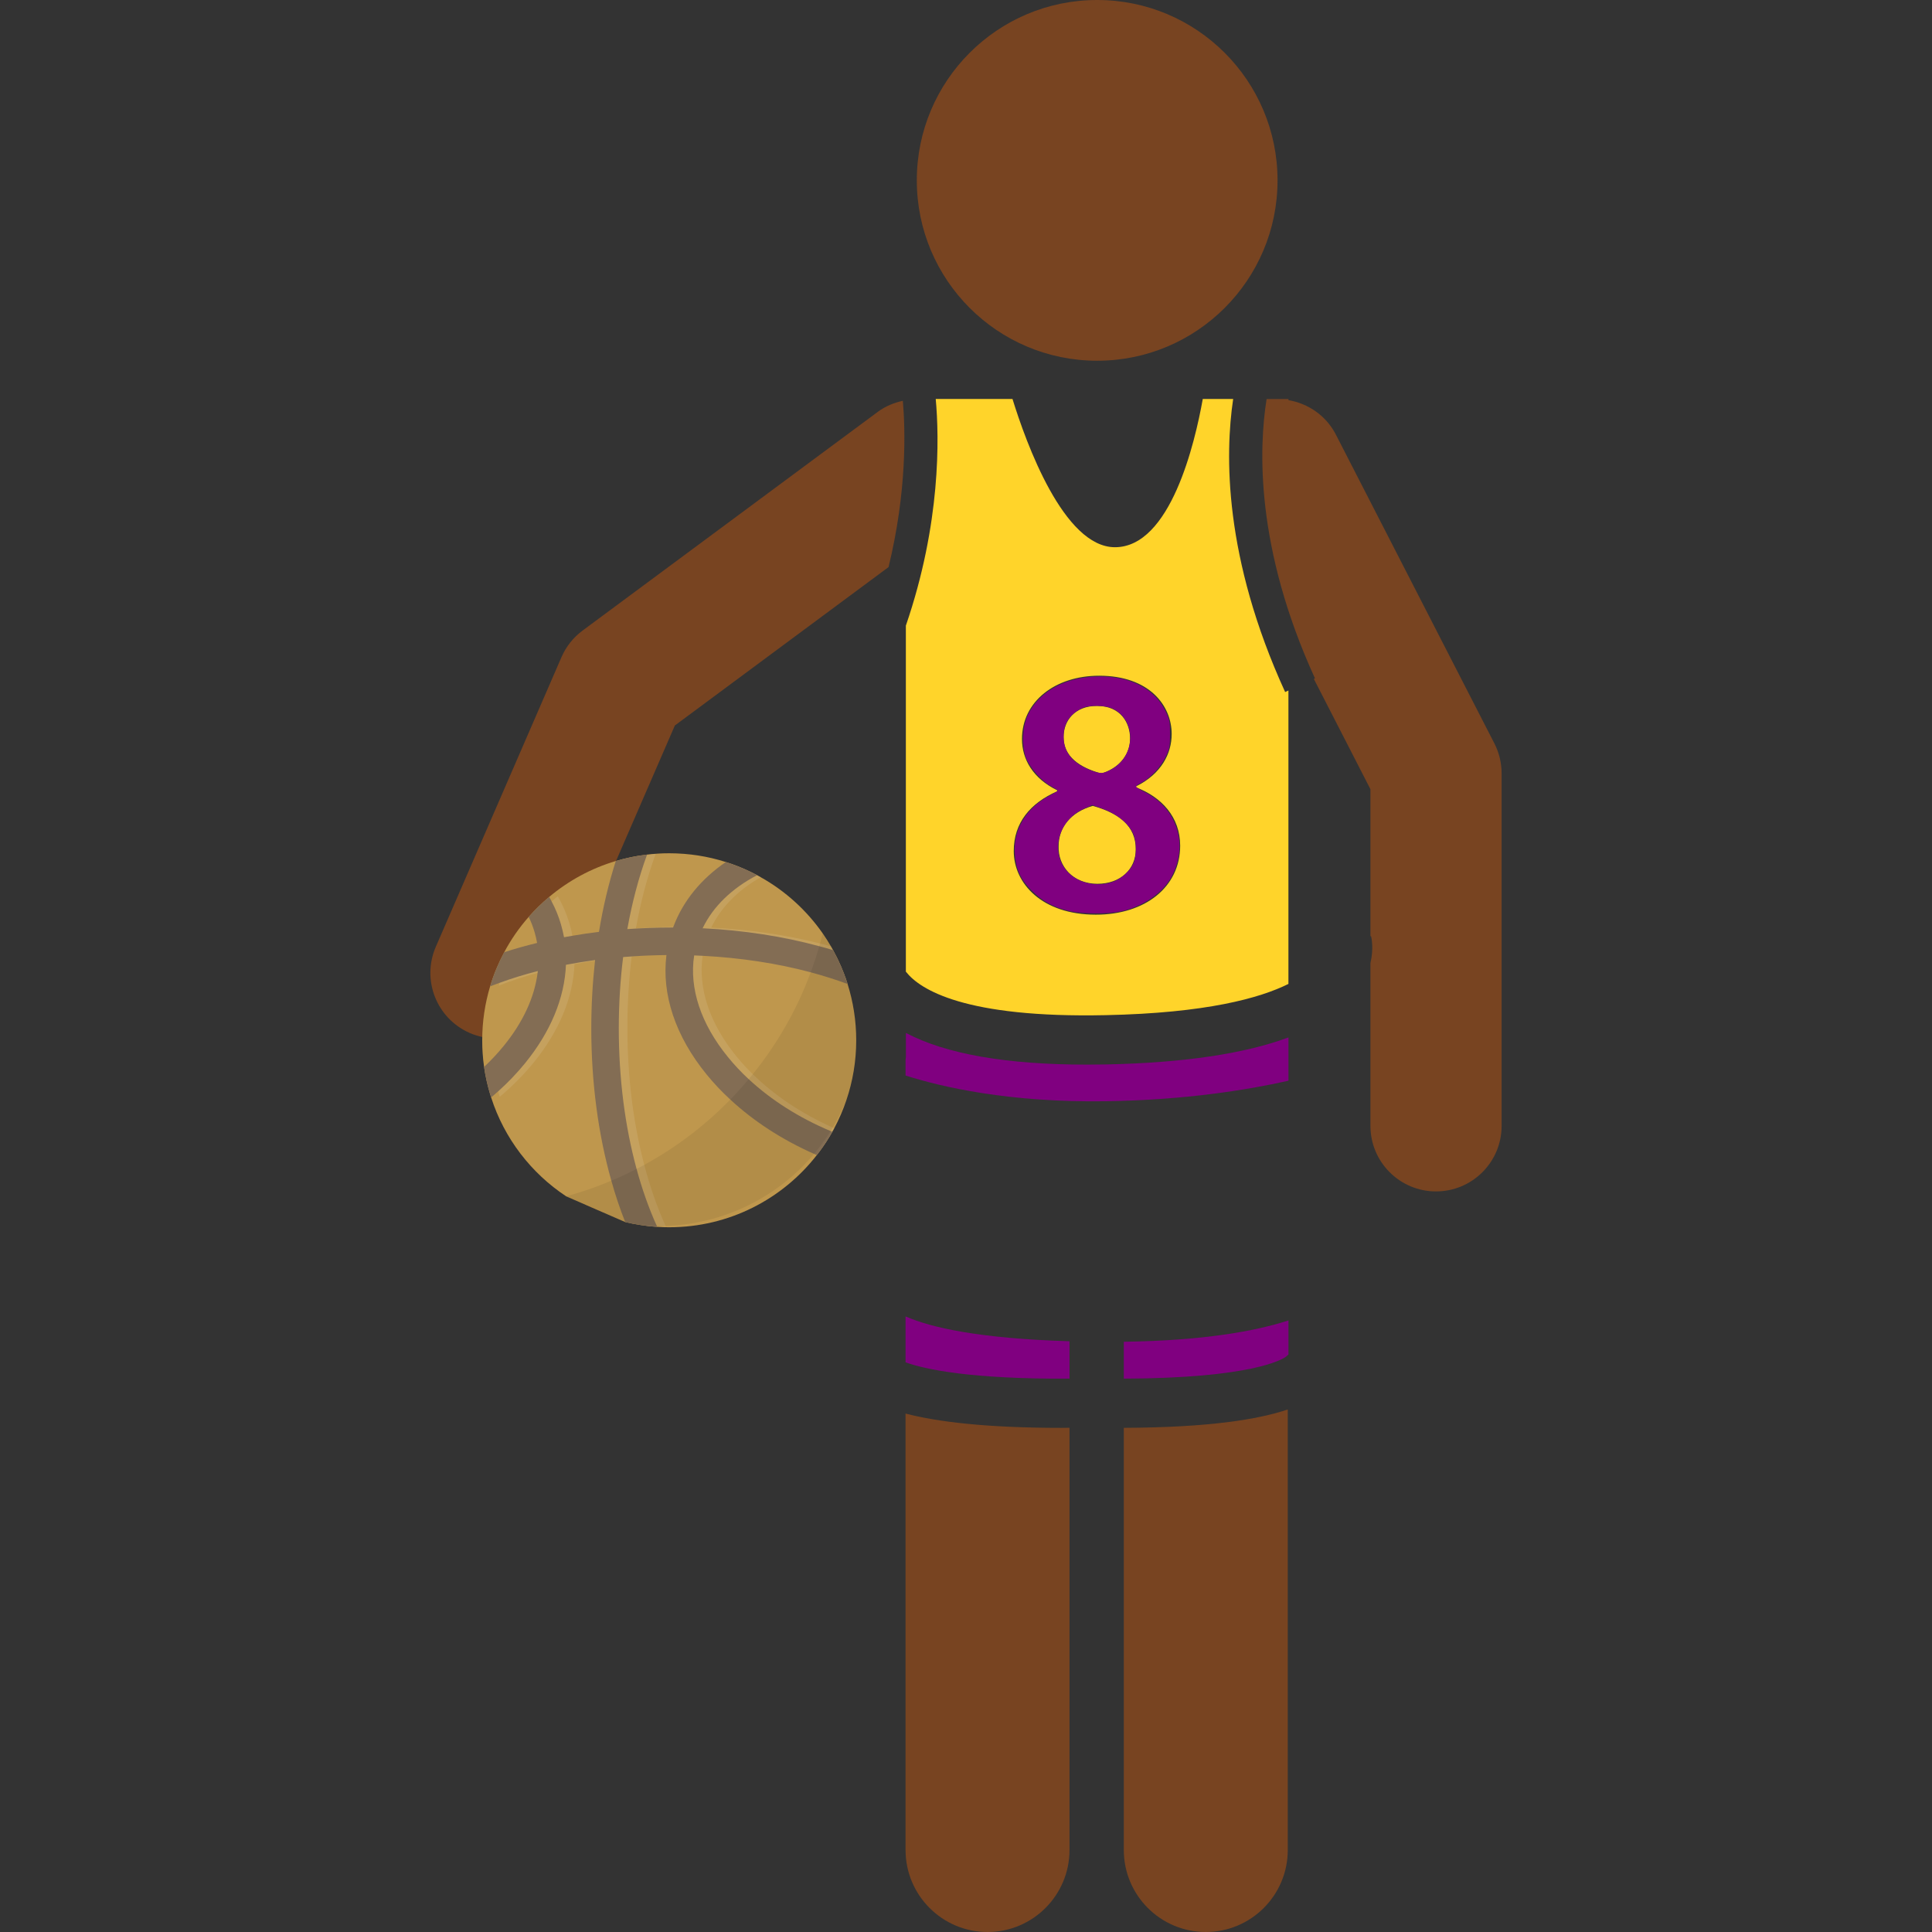 <?xml version="1.0" encoding="UTF-8" standalone="no"?>
<!-- Generator: Adobe Illustrator 16.0.0, SVG Export Plug-In . SVG Version: 6.00 Build 0)  -->

<svg
   xmlns:dc="http://purl.org/dc/elements/1.1/"
   xmlns:cc="http://creativecommons.org/ns#"
   xmlns:rdf="http://www.w3.org/1999/02/22-rdf-syntax-ns#"
   xmlns:svg="http://www.w3.org/2000/svg"
   xmlns="http://www.w3.org/2000/svg"
   xmlns:sodipodi="http://sodipodi.sourceforge.net/DTD/sodipodi-0.dtd"
   xmlns:inkscape="http://www.inkscape.org/namespaces/inkscape"
   version="1.1"
   id="Capa_1"
   x="0px"
   y="0px"
   width="563.366px"
   height="563.365px"
   viewBox="0 0 563.366 563.365"
   style="enable-background:new 0 0 563.366 563.365;"
   xml:space="preserve"
   sodipodi:docname="basketball-player-with-the-ball-svgrepo-com.svg"
   inkscape:version="0.92.3 (2405546, 2018-03-11)"><rect x="0" y="0" width="563.366" height="563.365" fill="#333333" stroke="none"/><defs
   id="defs61">
	

		
		
		
		
		
		
		
		
		
		
		
	</defs><sodipodi:namedview
   pagecolor="#ffffff"
   bordercolor="#666666"
   borderopacity="1"
   objecttolerance="10"
   gridtolerance="10"
   guidetolerance="10"
   inkscape:pageopacity="0"
   inkscape:pageshadow="2"
   inkscape:window-width="1920"
   inkscape:window-height="1009"
   id="namedview59"
   showgrid="false"
   inkscape:zoom="0.37276011"
   inkscape:cx="585.77086"
   inkscape:cy="311.97315"
   inkscape:window-x="-8"
   inkscape:window-y="-8"
   inkscape:window-maximized="1"
   inkscape:current-layer="Capa_1" />

<g
   id="g28">
</g>
<g
   id="g30">
</g>
<g
   id="g32">
</g>
<g
   id="g34">
</g>
<g
   id="g36">
</g>
<g
   id="g38">
</g>
<g
   id="g40">
</g>
<g
   id="g42">
</g>
<g
   id="g44">
</g>
<g
   id="g46">
</g>
<g
   id="g48">
</g>
<g
   id="g50">
</g>
<g
   id="g52">
</g>
<g
   id="g54">
</g>
<g
   id="g56">
</g>
<g
   id="g950"><circle
     style="fill:#784421"
     id="circle2"
     r="52.594"
     cy="52.594"
     cx="319.933" /><path
     style="fill:#800080"
     inkscape:connector-curvature="0"
     id="path4"
     d="m 264.155,308.189 c -0.01,0.315 -0.096,0.641 -0.096,0.985 v 4.446 c 10.423,3.318 30.16,7.938 58.561,7.497 22.931,-0.354 41.014,-3.271 53.091,-5.977 v -12.63 c -12.813,4.753 -30.485,7.392 -52.938,7.87 -1.998,0.028 -3.949,0.057 -5.861,0.057 -23.467,0 -41.09,-3.088 -52.756,-9.237 v 6.989 z" /><path
     style="fill:#800080"
     inkscape:connector-curvature="0"
     id="path6"
     d="m 264.06,397.255 c 5.651,2.027 18.934,4.925 47.803,4.753 v -10.901 c -26.125,-0.794 -40.22,-3.921 -47.803,-7.239 z" /><path
     style="fill:#800080"
     inkscape:connector-curvature="0"
     id="path8"
     d="m 375.711,385.034 c -9.734,3.155 -24.824,5.891 -48.014,6.216 v 10.758 c 37.074,-0.125 46.092,-5.527 47.287,-6.397 0.21,-0.249 0.487,-0.401 0.727,-0.612 z" /><path
     style="fill:#784421"
     inkscape:connector-curvature="0"
     id="path10"
     d="m 369.342,116.347 c -2.266,14.143 -3.365,43.271 14.105,81.473 l -0.335,0.153 16.505,32.158 v 42.897 l 0.182,-0.038 c 0.124,0.507 0.812,3.605 -0.182,7.832 V 328.3 c 0,10.557 8.568,19.115 19.125,19.115 10.557,0 19.125,-8.567 19.125,-19.115 V 225.522 c 0,-3.031 -0.727,-6.043 -2.113,-8.75 l -46.216,-90.041 c -2.859,-5.556 -8.09,-9.075 -13.827,-10.05 v -0.325 h -6.369 z" /><path
     style="fill:#784421"
     inkscape:connector-curvature="0"
     id="path12"
     d="m 327.698,539.449 c 0,13.206 10.71,23.916 23.906,23.916 13.206,0 23.906,-10.71 23.906,-23.916 V 410.996 c -8.539,2.907 -23.122,5.269 -47.812,5.355 z" /><path
     style="fill:#784421"
     inkscape:connector-curvature="0"
     id="path14"
     d="m 264.06,539.449 c 0,13.206 10.701,23.916 23.897,23.916 13.205,0 23.906,-10.71 23.906,-23.916 V 416.332 c -0.756,0.01 -1.578,0.028 -2.324,0.028 -22.176,0 -36.375,-1.797 -45.488,-4.169 v 127.258 z" /><path
     style="fill:#784421"
     inkscape:connector-curvature="0"
     id="path16"
     d="m 259.097,165.364 c 5.393,-22.127 4.906,-40.048 4.169,-48.491 -2.563,0.564 -5.059,1.559 -7.306,3.222 l -86.062,63.763 c -2.697,1.989 -4.82,4.666 -6.159,7.736 l -36.653,84.475 c -4.208,9.696 0.229,20.941 9.926,25.159 1.205,0.525 2.429,0.898 3.672,1.166 0,0.144 -0.019,0.277 -0.019,0.411 0,29.883 24.136,53.942 53.78,53.942 29.825,0 54.114,-24.06 54.114,-53.942 0,-29.672 -24.289,-53.865 -54.114,-53.865 -5.145,0 -10.098,0.774 -14.812,2.132 l 17.155,-39.521 z" /><path
     style="fill:#ffd42a"
     inkscape:connector-curvature="0"
     id="path18"
     d="m 319.981,257.709 c 6.751,0 11.207,-4.246 11.207,-10.06 0,-6.847 -4.981,-10.576 -12.546,-12.651 -6.32,1.769 -9.954,6.215 -9.954,11.714 -0.211,5.814 4.141,10.997 11.293,10.997 z" /><path
     style="fill:#ffd42a"
     inkscape:connector-curvature="0"
     id="path20"
     d="m 321.128,225.541 c 4.667,-1.339 8.396,-5.059 8.396,-10.155 0,-4.667 -2.802,-9.543 -9.64,-9.543 -6.426,0 -9.754,4.255 -9.754,9.132 10e-4,5.507 4.573,8.826 10.998,10.566 z" /><path
     style="fill:#ffd42a"
     inkscape:connector-curvature="0"
     id="path22"
     d="m 264.155,283.317 c 0.029,0.048 0.048,0.096 0.086,0.125 4.036,5.077 17.012,13.464 58.226,12.574 29.214,-0.612 44.857,-4.943 53.234,-9.104 v -85.556 l -0.956,0.44 c -17.968,-39.273 -17.547,-69.395 -15.156,-85.451 h -8.864 c -2.286,12.805 -9.41,43.223 -25.608,43.223 -14.947,0 -25.915,-30.418 -29.874,-43.223 h -22.385 c 1.033,11.312 1.53,36.261 -8.711,66.087 v 100.884 h 0.008 z M 298.006,215.5 c 0,-10.997 9.744,-18.465 22.501,-18.465 14.621,0 21.152,8.711 21.152,17.002 0,5.718 -3.013,11.618 -10.376,15.262 v 0.296 c 7.363,2.802 12.853,8.606 12.853,17.012 0,12.02 -10.155,20.11 -24.576,20.11 -15.759,0 -23.954,-9.132 -23.954,-18.561 0,-8.291 4.877,-14 12.651,-17.413 v -0.315 c -7.038,-3.424 -10.251,-9.018 -10.251,-14.928 z" /><path
     inkscape:connector-curvature="0"
     id="path893"
     d="m 311.569,265.598 c -4.571,-1.124 -7.613,-2.8 -10.74,-5.918 -3.27,-3.26 -4.593,-6.173 -4.918,-10.825 -0.484,-6.92 3.385,-13.323 10.202,-16.885 1.292,-0.675 2.349,-1.322 2.349,-1.439 5.5e-4,-0.116 -0.861,-0.669 -1.915,-1.228 -2.784,-1.477 -6.267,-5.426 -7.372,-8.357 -1.294,-3.434 -1.068,-9.013 0.499,-12.358 3.078,-6.568 10.167,-10.75 19.107,-11.273 9.841,-0.576 17.654,3.115 21.002,9.923 1.271,2.584 1.384,3.144 1.384,6.84 0,3.696 -0.113,4.255 -1.384,6.836 -1.452,2.948 -4.586,6.2 -7.161,7.431 -0.754,0.36 -1.371,0.807 -1.371,0.993 0,0.186 1.112,0.899 2.471,1.585 9.521,4.806 12.89,15.236 7.957,24.634 -2.51,4.78 -8.426,8.841 -14.871,10.206 -4.009,0.849 -11.44,0.769 -15.239,-0.165 z m 13.442,-8.667 c 2.219,-0.93 4.555,-3.108 5.453,-5.085 0.885,-1.949 1.015,-5.473 0.291,-7.892 -1.016,-3.39 -4.834,-6.635 -9.829,-8.354 l -2.451,-0.843 -2.495,1.12 c -7.931,3.559 -10.012,13.733 -3.907,19.094 3.305,2.902 8.73,3.724 12.938,1.961 z m -0.508,-32.835 c 6.637,-3.98 6.801,-13.85 0.289,-17.296 -2.341,-1.239 -7.372,-1.322 -9.576,-0.159 -3.453,1.822 -5.064,4.408 -5.064,8.127 0,4.473 2.425,7.598 7.521,9.694 3.182,1.309 4.122,1.258 6.831,-0.366 z"
     style="opacity:1;fill:#800080;fill-opacity:1;stroke:none;stroke-width:0.957;stroke-miterlimit:4;stroke-dasharray:none;stroke-dashoffset:0;stroke-opacity:1" /><g
     transform="matrix(0.213,0,0,0.213,140.613,248.812)"
     id="g911">
	<g
   id="g907">
		<path
   inkscape:connector-curvature="0"
   style="fill:#bf974d"
   d="m 512,256 c 0,28.599 -4.715,56.039 -13.372,81.701 -4.483,13.449 -10.126,26.435 -16.695,38.802 -0.851,1.623 -1.778,3.246 -2.628,4.87 -5.333,9.43 -11.285,18.551 -17.778,27.285 -1.16,1.546 -2.319,3.015 -3.478,4.561 C 411.208,473.353 338.087,512 256,512 c -5.565,0 -11.053,-0.154 -16.464,-0.541 -7.729,-0.464 -15.382,-1.314 -22.879,-2.551 -7.034,-1.005 -13.99,-2.396 -20.87,-4.02 l -80.85,-35.246 C 66.86,437.875 30.145,390.261 12.213,334.3 8.967,324.174 6.339,313.817 4.329,303.228 4.02,301.45 3.711,299.672 3.402,297.895 3.093,296.04 2.784,294.262 2.552,292.484 0.85,280.58 0,268.367 0,256 c 0,-25.662 3.787,-50.473 10.821,-73.816 4.87,-16.387 11.44,-32 19.324,-46.763 9.276,-17.469 20.56,-33.623 33.469,-48.309 C 72.271,77.295 81.623,68.097 91.672,59.75 118.107,37.566 149.025,20.639 182.88,10.59 196.716,6.494 211.015,3.479 225.701,1.779 235.595,0.618 245.72,0 256,0 c 27.053,0 53.025,4.174 77.527,11.981 2.396,0.696 4.715,1.546 7.034,2.319 12.367,4.328 24.348,9.585 35.788,15.691 1.623,0.927 3.324,1.778 4.947,2.782 33.7,18.86 62.686,45.218 84.792,76.831 4.02,5.72 7.729,11.672 11.285,17.778 1.005,1.7 2.01,3.478 2.937,5.179 1.778,3.246 3.478,6.493 5.101,9.817 1.546,3.092 3.092,6.261 4.406,9.43 0.232,0.232 0.309,0.464 0.387,0.773 1.004,2.087 1.855,4.252 2.705,6.415 0.927,2.01 1.7,4.02 2.474,6.106 0.541,1.314 1.005,2.628 1.391,3.942 0.618,1.314 1.082,2.706 1.546,4.097 0.232,0.773 0.464,1.546 0.773,2.319 0.309,1.16 0.696,2.319 1.082,3.401 v 0.077 C 507.826,203.285 512,229.102 512,256 Z"
   id="path895" />
		<path
   inkscape:connector-curvature="0"
   style="opacity:0.1;fill:#ffffff"
   d="m 301.759,140.367 c -6.493,44.522 9.585,92.754 46.299,137.739 6.879,8.425 14.299,16.618 22.338,24.348 29.913,29.295 67.246,54.184 109.449,73.044 0.696,0.386 1.391,0.696 2.087,1.005 -0.851,1.623 -1.778,3.246 -2.628,4.87 -5.333,9.43 -11.285,18.551 -17.778,27.285 -1.16,-0.541 -2.396,-1.082 -3.556,-1.7 -42.898,-20.02 -81.082,-45.836 -112.309,-76.058 -9.584,-9.275 -18.551,-18.937 -26.744,-28.986 -42.512,-52.019 -61.449,-108.831 -55.034,-162.55 0,-0.309 0.077,-0.618 0.077,-0.927 -3.942,0 -7.807,0.077 -11.672,0.232 -16.077,0.309 -32,1.16 -47.691,2.473 v 0.077 c -3.865,31.536 -5.874,64.232 -5.874,97.546 0,66.551 7.961,130.551 23.111,187.826 7.807,29.836 17.546,57.894 29.14,83.478 0.077,0.155 0.154,0.387 0.232,0.541 -1.7,-0.077 -3.401,-0.232 -5.024,-0.464 -2.551,-0.154 -5.024,-0.386 -7.498,-0.695 -10.589,-1.237 -21.024,-3.015 -31.15,-5.488 -7.575,-19.091 -14.3,-39.266 -20.097,-60.29 -17.236,-62.377 -26.357,-132.329 -26.357,-204.908 0,-31.768 1.778,-63.072 5.179,-93.449 -3.942,0.541 -7.884,1.082 -11.826,1.701 -9.507,1.391 -18.937,3.015 -28.135,4.792 -1.778,45.295 -20.87,91.749 -56.116,135.034 -13.604,16.541 -29.063,32.155 -46.222,46.532 -0.773,-2.474 -1.546,-4.947 -2.164,-7.42 -3.324,-11.13 -5.797,-22.648 -7.497,-34.319 9.662,-9.121 18.55,-18.706 26.666,-28.599 27.285,-33.391 43.131,-68.56 46.918,-102.648 -4.019,1.005 -8.038,2.087 -12.058,3.324 -18.551,5.024 -36.329,10.899 -53.256,17.546 0.386,-1.314 0.773,-2.628 1.314,-3.942 4.637,-14.918 10.667,-29.295 18.01,-42.821 10.898,-3.556 22.106,-6.802 33.546,-9.739 3.71,-1.005 7.575,-1.932 11.363,-2.86 -0.077,-0.541 -0.155,-1.16 -0.31,-1.701 -0.773,-4.56 -1.855,-9.043 -3.169,-13.527 -2.087,-7.034 -4.792,-13.913 -7.962,-20.483 6.184,-7.034 12.754,-13.759 19.71,-20.097 2.706,-2.473 5.488,-4.869 8.348,-7.266 6.725,11.671 12.135,24.116 16,37.256 1.701,5.488 3.015,11.208 4.02,16.85 0.077,0.387 0.154,0.696 0.232,1.082 11.904,-2.241 23.884,-4.174 36.097,-5.797 3.865,-0.541 7.884,-1.082 11.826,-1.546 0,-0.077 0,-0.232 0.077,-0.309 5.565,-33.932 13.218,-66.319 22.956,-96.696 10.049,-2.937 20.328,-5.333 30.764,-7.034 4.019,-0.696 8.038,-1.314 12.058,-1.778 -11.517,31.536 -20.638,65.855 -27.053,102.106 16.85,-1.236 33.932,-1.932 51.246,-2.164 3.246,0 6.57,-0.077 9.893,-0.077 h 1.546 c 12.522,-34.242 35.942,-63.614 67.478,-86.415 12.367,4.328 24.348,9.585 35.788,15.691 1.623,0.927 3.324,1.778 4.947,2.782 -30.763,17.391 -54.261,40.889 -67.865,69.025 52.329,2.55 102.648,9.893 149.102,21.72 5.024,1.159 9.971,2.473 14.84,3.865 1.005,1.7 2.01,3.478 2.937,5.179 1.778,3.246 3.478,6.493 5.101,9.817 1.546,3.092 3.092,6.261 4.406,9.43 0.232,0.232 0.309,0.464 0.387,0.773 1.004,2.087 1.855,4.252 2.705,6.415 0.927,2.01 1.7,4.02 2.474,6.106 0.541,1.314 1.005,2.628 1.391,3.942 0.618,1.314 1.082,2.706 1.546,4.097 -0.077,0 -0.077,0 -0.155,-0.077 -15.15,-5.101 -30.918,-9.739 -47.15,-13.681 -46.3,-11.517 -96.696,-18.473 -149.102,-20.405 -0.075,0.46 -0.152,0.924 -0.152,1.387 z"
   id="path897" />
		<path
   inkscape:connector-curvature="0"
   style="fill:#836d54"
   d="m 238.995,510.145 c -0.155,-0.232 -0.232,-0.464 -0.309,-0.695 -10.744,-23.807 -19.865,-49.778 -27.362,-77.295 -15.923,-58.435 -24.348,-124.135 -24.348,-192.464 0,-33.391 2.01,-66.087 5.952,-97.623 1.546,-12.986 3.478,-25.739 5.72,-38.261 6.416,-35.942 15.382,-69.952 26.744,-101.178 0.077,-0.309 0.232,-0.541 0.309,-0.85 -14.686,1.7 -28.986,4.715 -42.821,8.811 -9.739,30.454 -17.469,62.995 -23.034,97.005 0,0.232 -0.077,0.386 -0.077,0.618 -2.087,12.444 -3.788,25.121 -5.257,37.952 0,0.309 -0.077,0.541 -0.077,0.85 -3.324,30.145 -5.102,61.14 -5.102,92.676 0,73.971 9.507,145.237 27.439,208.541 5.488,19.711 11.826,38.647 19.015,56.657 6.879,1.623 13.836,3.015 20.87,4.02 7.497,1.236 15.149,2.087 22.879,2.551 -0.232,-0.465 -0.386,-0.851 -0.541,-1.315 z"
   id="path899" />
		<path
   inkscape:connector-curvature="0"
   style="fill:#836d54"
   d="m 476.908,380.29 c -42.976,-18.087 -81.159,-42.28 -112.077,-71.034 -10.358,-9.585 -19.865,-19.71 -28.444,-30.299 -37.101,-45.449 -53.179,-94.145 -46.222,-139.13 0.928,-5.797 2.164,-11.517 3.865,-17.16 2.009,-6.879 4.637,-13.604 7.729,-20.019 14.454,-30.068 40.425,-54.879 74.589,-72.657 -11.44,-6.106 -23.42,-11.362 -35.788,-15.691 -2.319,-0.773 -4.638,-1.623 -7.034,-2.319 -33.7,23.034 -58.667,53.256 -71.884,88.812 -0.077,0.309 -0.232,0.541 -0.31,0.85 -1.236,3.401 -2.396,6.879 -3.401,10.357 -2.628,8.734 -4.483,17.623 -5.642,26.667 0,0.232 -0.077,0.464 -0.077,0.696 -6.725,54.029 12.29,111.072 54.956,163.401 9.817,12.058 20.638,23.575 32.464,34.396 32.077,29.759 71.034,55.034 114.628,74.358 1.237,0.618 2.551,1.16 3.787,1.701 1.16,-1.546 2.319,-3.015 3.478,-4.561 6.492,-8.734 12.444,-17.855 17.778,-27.285 -0.771,-0.31 -1.622,-0.697 -2.395,-1.083 z"
   id="path901" />
		<path
   inkscape:connector-curvature="0"
   style="fill:#836d54"
   d="m 112,114.937 c -1.159,-6.029 -2.55,-12.058 -4.328,-18.009 -3.169,-10.744 -7.343,-21.025 -12.599,-30.841 -1.004,-2.164 -2.164,-4.251 -3.401,-6.338 -10.048,8.348 -19.401,17.546 -28.058,27.362 3.246,6.57 5.874,13.372 7.961,20.483 1.469,5.024 2.705,10.048 3.556,15.149 0.154,0.696 0.232,1.314 0.309,2.01 1.855,11.98 2.087,24.193 0.696,36.483 -0.077,0.851 -0.155,1.623 -0.309,2.473 -4.251,33.391 -19.942,67.633 -46.531,100.174 -8.116,9.971 -17.082,19.478 -26.667,28.599 0.232,1.778 0.464,3.555 0.773,5.411 0.309,1.778 0.618,3.555 0.927,5.333 2.01,10.589 4.638,20.947 7.884,31.072 3.246,-2.705 6.416,-5.488 9.584,-8.348 13.372,-11.981 25.662,-24.812 36.638,-38.261 35.246,-43.208 54.416,-89.662 56.193,-135.034 0.464,-12.674 -0.386,-25.35 -2.628,-37.718 z"
   id="path903" />
		<path
   inkscape:connector-curvature="0"
   style="fill:#836d54"
   d="m 499.092,175.459 c -0.309,-0.773 -0.618,-1.623 -0.927,-2.396 -0.386,-1.391 -0.85,-2.705 -1.391,-4.019 -0.386,-1.314 -0.85,-2.628 -1.391,-3.942 -0.773,-2.087 -1.546,-4.096 -2.474,-6.106 -0.85,-2.164 -1.701,-4.328 -2.705,-6.415 -0.077,-0.309 -0.155,-0.541 -0.387,-0.773 -1.314,-3.169 -2.86,-6.338 -4.406,-9.43 -1.623,-3.324 -3.324,-6.57 -5.101,-9.817 -6.184,-1.855 -12.522,-3.71 -18.86,-5.333 -49.469,-13.449 -103.498,-21.797 -159.691,-24.58 -13.372,-0.618 -26.822,-1.005 -40.426,-1.005 h -1.546 c -20.638,0 -41.043,0.773 -61.14,2.164 -9.043,0.696 -18.087,1.469 -26.976,2.551 -3.942,0.309 -7.884,0.773 -11.826,1.237 -12.29,1.468 -24.425,3.246 -36.406,5.333 -3.787,0.618 -7.652,1.314 -11.44,2.01 -8.657,1.623 -17.159,3.324 -25.507,5.256 -3.865,0.773 -7.575,1.623 -11.362,2.551 -15.459,3.787 -30.454,7.962 -44.986,12.676 -7.884,14.763 -14.454,30.377 -19.324,46.763 4.329,-1.7 8.657,-3.324 13.063,-4.87 16.695,-6.106 34.087,-11.439 52.251,-16.077 12.522,-3.169 25.352,-6.029 38.493,-8.58 12.985,-2.473 26.357,-4.637 39.884,-6.492 12.599,-1.701 25.43,-3.092 38.416,-4.097 3.865,-0.309 7.807,-0.618 11.672,-0.85 15.691,-1.082 31.613,-1.701 47.613,-1.855 2.473,-0.077 5.024,-0.077 7.575,-0.077 1.392,0 2.706,0 4.097,0.077 8.812,0 17.546,0.232 26.28,0.464 3.865,0.154 7.73,0.309 11.594,0.541 52.251,2.705 102.261,10.357 147.942,22.57 17.469,4.715 34.319,10.048 50.474,16 v -0.077 c -0.386,-1.083 -0.773,-2.242 -1.082,-3.402 z"
   id="path905" />
	</g>
	<path
   inkscape:connector-curvature="0"
   style="opacity:0.07;fill:#040000"
   d="m 512,256 c 0,28.599 -4.715,56.039 -13.372,81.701 -5.256,12.985 -11.517,25.662 -18.783,37.797 -0.927,1.623 -1.932,3.246 -2.937,4.792 -5.72,9.275 -11.981,18.164 -18.937,26.667 -1.159,1.546 -2.396,3.015 -3.71,4.56 -22.338,26.744 -50.242,49.624 -83.014,66.86 -8.503,4.483 -17.16,8.502 -25.971,11.981 -3.556,1.469 -7.189,2.783 -10.821,4.097 -4.328,1.546 -8.734,2.937 -13.218,4.328 -3.787,1.082 -7.575,2.164 -11.439,3.091 -19.478,4.87 -39.189,7.653 -58.821,8.193 -1.546,0.077 -3.169,0.077 -4.792,0.077 -2.396,0.077 -4.792,0.077 -7.188,0 -7.42,-0.077 -14.918,-0.464 -22.338,-1.236 -7.034,-1.005 -13.99,-2.396 -20.87,-4.02 l -80.85,-35.246 c 21.179,-5.797 41.894,-12.908 61.836,-21.411 3.633,-1.469 7.188,-3.014 10.667,-4.56 8.116,-3.633 16.077,-7.498 23.884,-11.517 3.555,-1.855 7.034,-3.71 10.512,-5.565 43.672,-23.884 83.324,-54.029 117.797,-89.43 2.01,-2.01 4.02,-4.096 6.029,-6.261 6.57,-7.034 12.986,-14.222 19.169,-21.642 1.932,-2.241 3.787,-4.483 5.565,-6.802 33.546,-41.507 60.521,-88.502 79.304,-139.517 0.541,-1.16 0.927,-2.319 1.314,-3.556 3.865,-10.589 7.343,-21.256 10.435,-32.154 0.386,-1.237 0.696,-2.473 1.082,-3.71 1.237,-4.638 2.396,-9.275 3.555,-13.913 4.02,5.72 7.729,11.672 11.285,17.778 1.005,1.7 2.01,3.478 2.937,5.179 1.778,3.246 3.478,6.493 5.101,9.817 1.546,3.092 3.092,6.261 4.406,9.43 0.232,0.232 0.309,0.464 0.387,0.773 1.004,2.087 1.855,4.252 2.705,6.415 0.927,2.01 1.7,4.02 2.474,6.106 0.541,1.314 1.005,2.628 1.391,3.942 0.618,1.314 1.082,2.706 1.546,4.097 0.232,0.773 0.464,1.546 0.773,2.319 0.309,1.16 0.696,2.319 1.082,3.401 v 0.077 C 507.826,203.285 512,229.102 512,256 Z"
   id="path909" />
</g></g></svg>